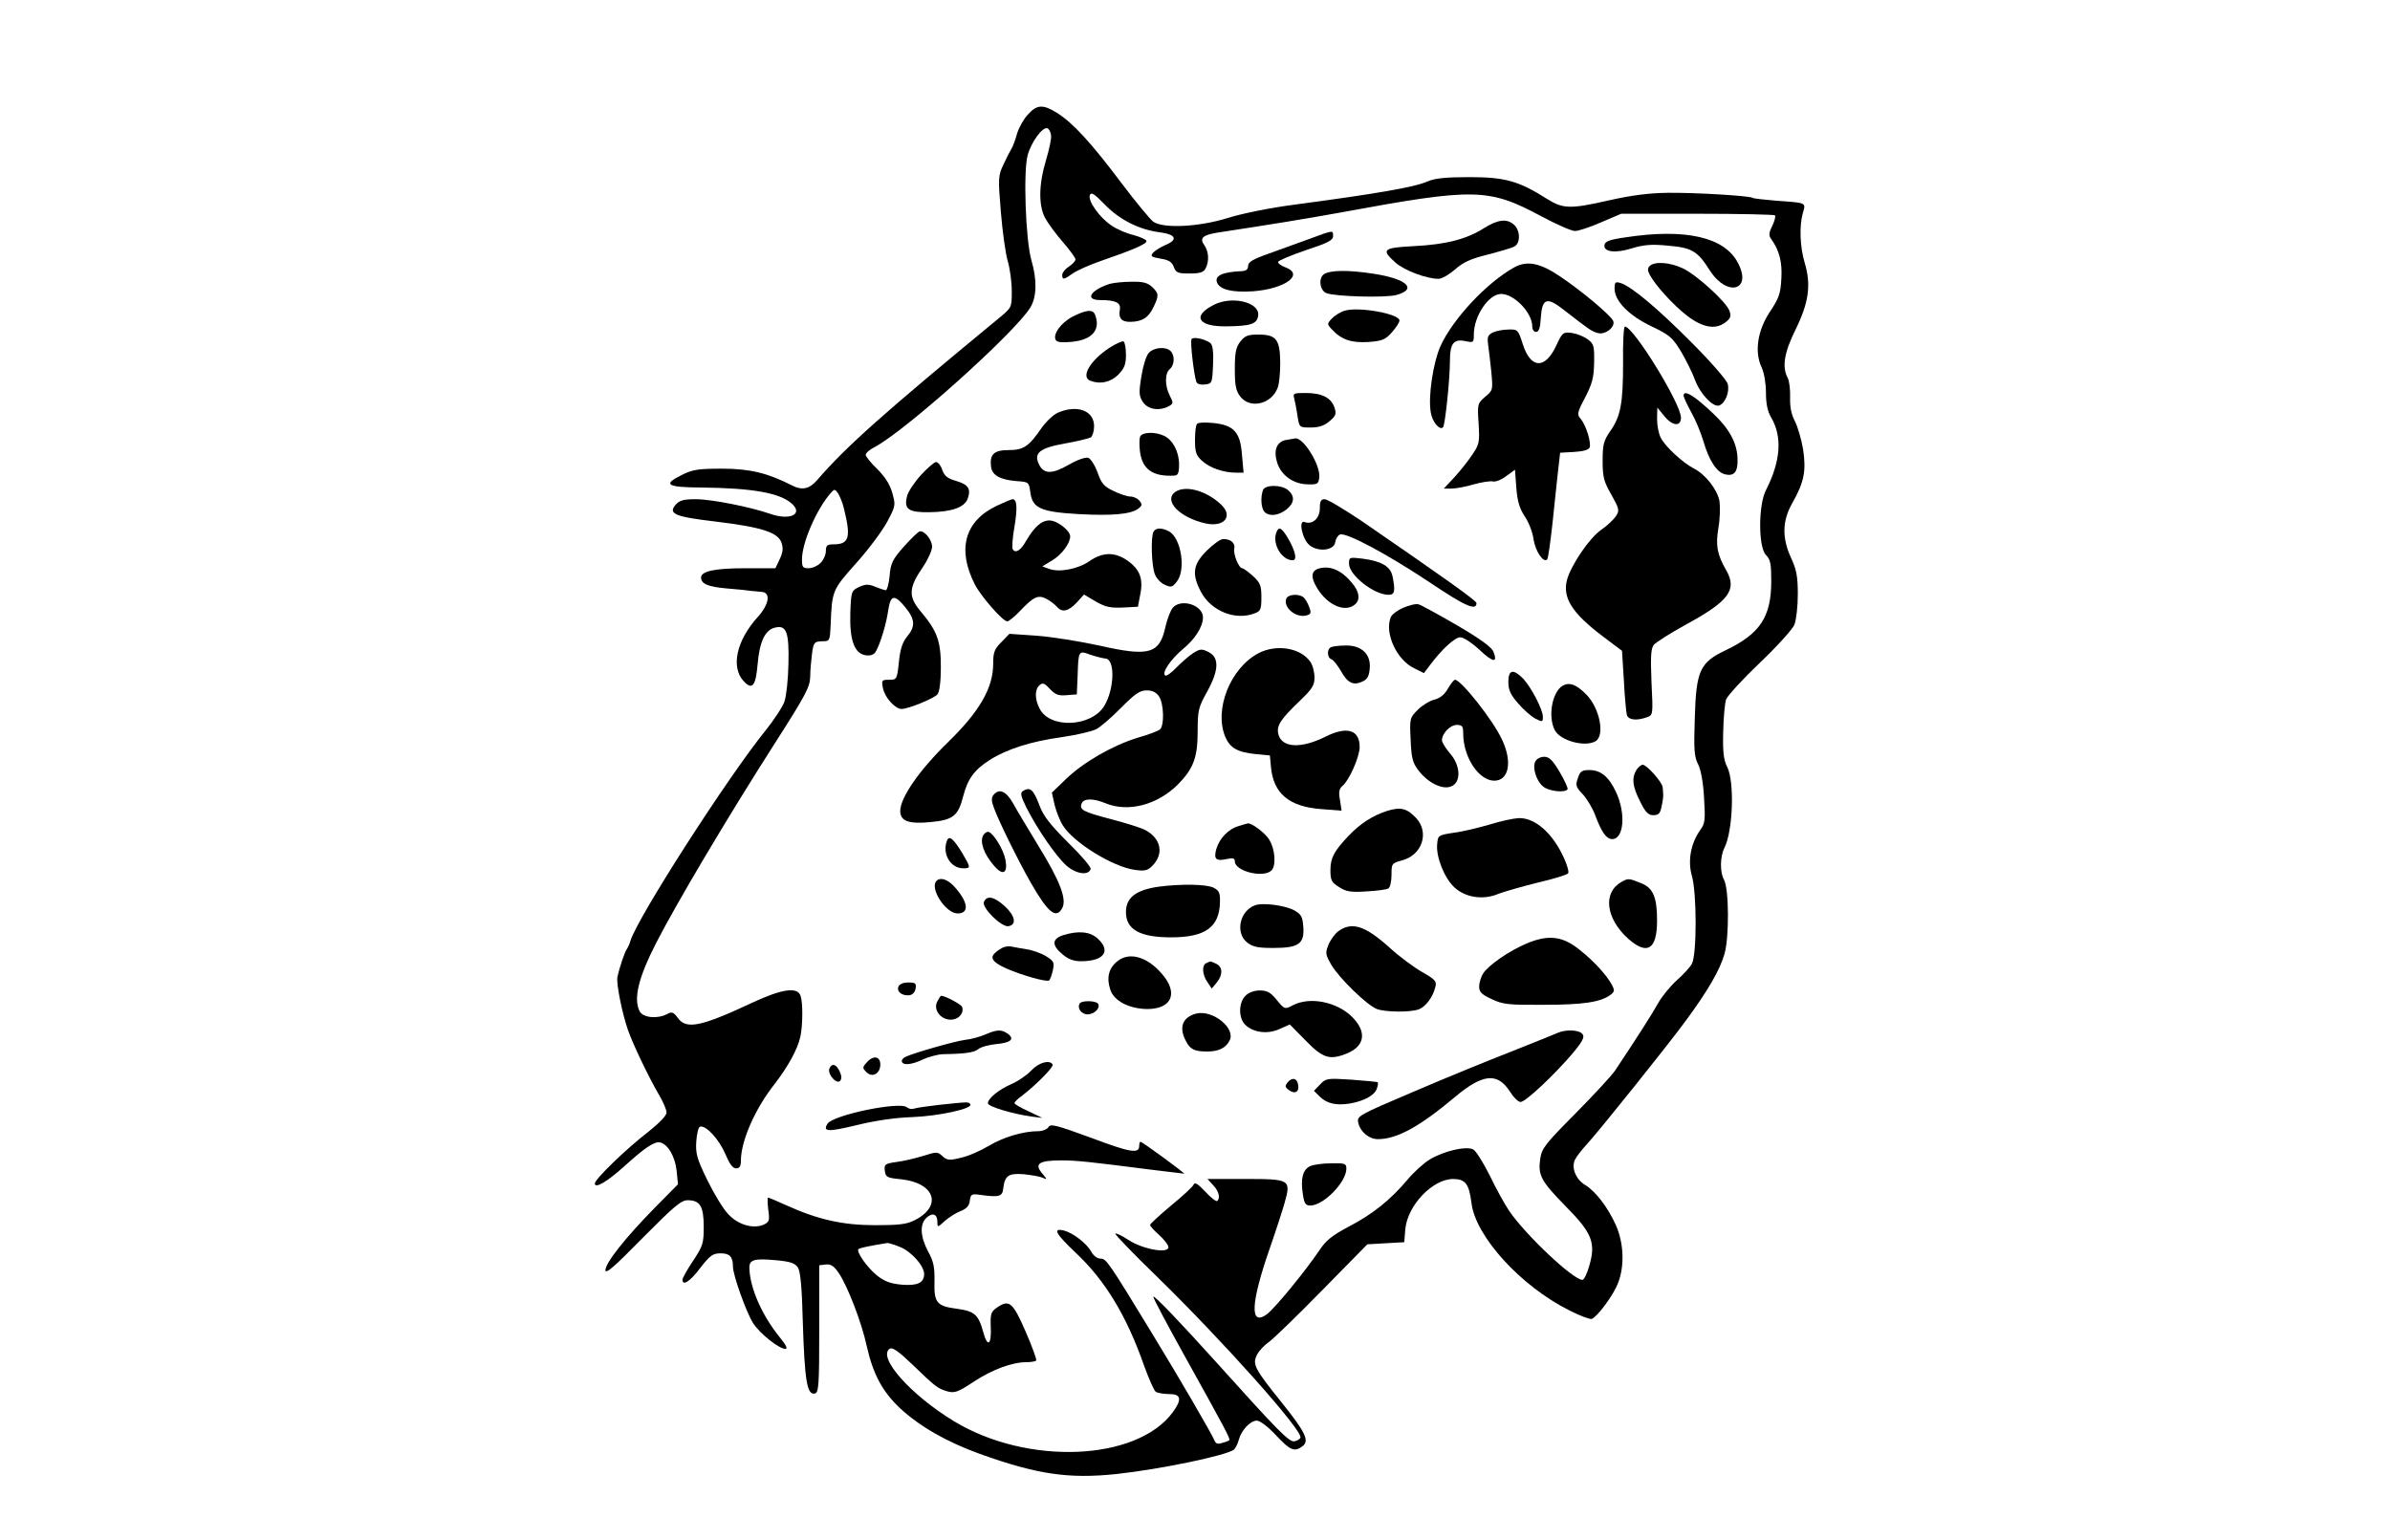 <?xml version="1.0" standalone="no"?>
<!DOCTYPE svg PUBLIC "-//W3C//DTD SVG 20010904//EN"
 "http://www.w3.org/TR/2001/REC-SVG-20010904/DTD/svg10.dtd">
<svg version="1.0" xmlns="http://www.w3.org/2000/svg"
 width="900pt" height="580pt" viewBox="0 0 900 580"
 preserveAspectRatio="xMidYMid meet">

<g transform="translate(0,580) scale(0.1,-0.1)"
fill="#000000" stroke="none">
<path d="M3871 5369 c-16 -17 -34 -49 -41 -72 -6 -23 -16 -49 -21 -57 -5 -8
-19 -35 -30 -59 -20 -42 -21 -50 -10 -180 6 -75 18 -158 26 -185 8 -27 15 -77
15 -112 0 -62 0 -62 -47 -101 -438 -361 -575 -483 -686 -611 -29 -34 -57 -40
-97 -19 -88 45 -156 62 -260 62 -90 0 -112 -3 -153 -24 -73 -36 -57 -46 74
-47 191 -2 296 -20 341 -61 44 -40 -8 -64 -82 -38 -75 26 -221 55 -280 55 -44
0 -61 -4 -75 -20 -31 -35 -4 -46 148 -64 175 -21 237 -41 250 -80 7 -21 5 -37
-7 -62 l-16 -34 -114 0 c-114 0 -166 -11 -166 -35 0 -24 27 -35 96 -41 38 -3
78 -7 89 -9 11 -1 30 -3 43 -4 35 -2 29 -46 -14 -94 -81 -89 -103 -190 -53
-243 32 -34 45 -17 52 65 7 84 28 128 64 137 44 12 55 -15 52 -136 -1 -58 -8
-122 -15 -142 -7 -20 -39 -69 -72 -110 -143 -177 -481 -703 -508 -791 -3 -12
-10 -26 -14 -32 -8 -11 -28 -71 -35 -104 -5 -25 18 -138 40 -201 20 -56 78
-177 116 -242 16 -27 29 -57 29 -68 0 -11 -27 -39 -67 -71 -87 -67 -203 -180
-203 -196 0 -21 48 8 110 64 77 70 113 94 134 91 30 -5 58 -52 64 -107 l5 -51
-86 -87 c-113 -115 -187 -209 -187 -236 0 -17 33 12 140 121 117 118 145 142
169 142 47 0 61 -22 61 -100 0 -62 -3 -72 -40 -128 -22 -33 -40 -65 -40 -71 0
-25 28 -8 67 44 37 48 48 55 77 55 34 0 46 -13 46 -50 0 -32 51 -174 76 -213
26 -40 98 -97 122 -97 9 0 2 15 -21 43 -66 81 -112 183 -115 259 -2 34 16 40
101 32 54 -5 71 -11 82 -28 9 -14 15 -76 18 -201 7 -225 16 -279 45 -273 15 3
17 28 17 243 l0 240 25 3 c19 2 31 -6 49 -33 33 -49 86 -186 105 -275 24 -106
59 -171 126 -234 75 -69 175 -126 299 -171 217 -78 336 -95 516 -76 166 18
415 70 442 92 6 6 14 22 18 37 9 35 43 72 68 72 12 0 43 -24 72 -55 53 -57 69
-64 99 -42 28 20 13 52 -75 162 -106 132 -114 147 -95 184 8 15 28 36 43 46
15 10 105 97 200 194 l172 175 69 4 70 4 4 50 c9 89 102 187 179 188 47 0 61
-18 70 -90 15 -126 185 -313 369 -405 39 -20 77 -34 84 -32 22 9 82 90 99 135
25 64 22 150 -8 218 -30 67 -76 127 -115 151 -36 21 -54 66 -39 96 6 12 26 38
44 57 45 49 310 379 376 470 81 110 126 188 143 248 18 63 17 245 -2 279 -16
29 -15 88 2 121 32 64 38 249 10 304 -13 25 -17 56 -15 130 1 54 6 110 11 124
6 15 63 77 127 138 64 61 122 125 130 143 7 18 13 68 13 115 0 67 -5 93 -25
136 -35 76 -34 140 4 207 45 79 53 122 41 202 -6 37 -20 85 -31 107 -14 26
-19 55 -18 90 1 28 -3 61 -9 73 -22 41 -14 94 30 183 49 100 59 167 34 250
-18 60 -21 139 -7 188 12 40 14 38 -98 46 -46 4 -87 8 -91 11 -13 8 -216 20
-320 19 -73 -1 -139 -10 -219 -28 -149 -34 -175 -33 -237 6 -104 66 -157 81
-289 81 -90 0 -130 -4 -159 -16 -49 -22 -189 -46 -504 -88 -85 -11 -196 -33
-249 -50 -110 -34 -242 -40 -280 -14 -11 8 -66 74 -121 147 -114 152 -181 224
-240 262 -54 34 -77 33 -111 -5z m87 -78 c2 -12 -7 -54 -19 -94 -27 -88 -29
-169 -4 -217 10 -19 40 -60 67 -91 26 -30 48 -60 48 -66 0 -6 -11 -18 -25 -27
-14 -9 -25 -23 -25 -31 0 -20 6 -19 41 6 16 11 61 31 101 45 125 43 179 66
175 77 -1 5 -24 15 -49 22 -26 6 -63 22 -83 36 -45 30 -89 93 -81 114 5 13 17
5 56 -35 56 -58 130 -95 208 -105 61 -8 69 -28 20 -48 -18 -8 -39 -21 -46 -29
-11 -13 -7 -16 28 -22 31 -5 43 -12 50 -31 8 -22 15 -25 59 -25 39 0 53 4 61
19 14 28 12 63 -5 88 -19 26 -6 38 50 47 203 31 333 52 465 76 505 93 555 92
755 -15 56 -30 113 -55 126 -55 13 0 58 15 99 33 l75 32 287 0 c157 0 289 -3
292 -6 3 -3 -1 -21 -10 -39 -13 -26 -14 -37 -5 -49 31 -43 43 -87 39 -151 -3
-56 -9 -73 -43 -124 -47 -71 -59 -152 -31 -210 9 -20 16 -59 16 -94 0 -43 6
-71 20 -95 42 -72 36 -163 -20 -273 -29 -56 -29 -215 0 -244 17 -17 20 -33 20
-99 0 -134 -42 -198 -172 -260 -97 -46 -111 -77 -116 -257 -4 -118 -2 -145 13
-173 10 -21 19 -68 22 -126 5 -83 4 -96 -15 -122 -35 -49 -47 -115 -31 -171
19 -65 19 -298 0 -332 -8 -14 -34 -42 -58 -63 -24 -22 -55 -60 -69 -85 -23
-41 -73 -120 -161 -252 -12 -19 -80 -92 -149 -162 -115 -116 -128 -132 -134
-172 -9 -62 3 -84 96 -179 99 -100 114 -137 89 -223 -8 -30 -20 -54 -26 -54
-35 0 -215 170 -276 260 -17 25 -50 85 -73 133 -24 48 -52 93 -62 98 -26 14
-109 -5 -163 -37 -22 -13 -60 -47 -85 -77 -65 -77 -133 -131 -222 -177 -60
-32 -85 -51 -109 -88 -57 -84 -170 -221 -199 -242 -65 -46 -60 43 12 250 22
63 47 140 56 172 24 86 20 88 -151 88 l-140 0 21 -23 c22 -23 28 -48 16 -60
-4 -3 -24 12 -45 35 -28 30 -40 37 -44 27 -3 -8 -41 -43 -85 -79 -43 -36 -79
-69 -79 -73 -1 -4 15 -21 34 -38 19 -17 35 -38 35 -46 0 -25 -96 -8 -150 27
-24 16 -47 27 -50 24 -2 -3 68 -76 157 -162 245 -239 549 -579 540 -606 -2 -6
-12 -12 -23 -14 -20 -3 -62 40 -294 298 -138 153 -232 251 -237 247 -2 -3 50
-101 115 -218 159 -286 176 -318 171 -323 -2 -2 -14 -7 -27 -10 -16 -6 -24 -3
-29 10 -8 21 -134 238 -232 398 -168 276 -175 286 -197 286 -12 0 -26 11 -34
25 -17 32 -69 72 -104 81 -43 10 -31 -12 45 -84 111 -104 192 -238 258 -427
18 -49 37 -93 44 -97 7 -4 29 -8 50 -8 45 0 49 -20 13 -69 -136 -184 -548
-201 -824 -33 -163 99 -290 242 -241 273 10 6 34 -11 84 -59 86 -83 95 -91
133 -102 27 -7 39 -3 98 36 70 46 145 74 199 74 17 0 34 3 37 6 3 3 -15 52
-40 110 -49 112 -62 122 -110 88 -20 -14 -23 -23 -21 -72 3 -67 -12 -78 -28
-20 -18 67 -33 80 -98 89 -78 10 -88 23 -86 103 1 53 -3 75 -24 113 -30 57
-32 103 -6 127 23 21 41 14 41 -16 0 -21 1 -21 28 4 15 13 41 30 59 37 23 9
33 20 35 39 3 24 7 26 33 23 78 -11 90 -8 93 24 6 48 20 57 76 53 28 -3 60 -8
71 -13 19 -8 19 -8 3 12 -36 40 -18 53 70 53 57 0 110 -6 337 -35 66 -8 122
-15 124 -15 3 0 -32 27 -77 60 -45 33 -84 60 -87 60 -3 0 -5 -7 -5 -15 0 -31
-32 -26 -181 30 -131 48 -154 54 -161 40 -5 -8 -22 -15 -38 -15 -56 0 -131
-22 -186 -55 -30 -18 -77 -39 -105 -45 -44 -11 -52 -10 -70 6 -18 17 -22 17
-72 1 -30 -9 -75 -20 -101 -23 -43 -6 -47 -9 -44 -33 3 -24 8 -27 61 -32 129
-14 157 -102 50 -155 -30 -15 -60 -18 -148 -18 -121 0 -215 21 -334 75 -35 16
-66 29 -69 29 -2 0 -2 -20 1 -45 6 -41 4 -47 -17 -57 -39 -17 -96 -1 -133 39
-19 19 -54 77 -79 128 -39 80 -45 100 -42 146 2 29 8 54 14 56 22 7 72 -48 95
-102 16 -38 28 -55 41 -55 13 0 18 8 18 28 0 74 52 194 125 287 52 67 89 134
99 181 9 41 10 127 1 153 -11 36 -70 27 -182 -25 -192 -90 -248 -102 -280 -58
-17 23 -23 25 -41 15 -36 -19 -90 -14 -103 10 -24 47 -6 125 62 258 76 148
263 464 447 752 116 181 132 212 133 250 0 24 4 64 7 89 6 41 9 44 37 45 30 0
30 1 33 60 5 131 6 133 96 234 46 51 98 121 117 156 32 60 32 63 19 109 -9 32
-27 60 -56 89 -24 23 -44 48 -44 54 0 7 15 20 33 29 115 60 527 429 587 526
24 40 26 102 4 178 -22 77 -31 335 -14 396 14 50 56 107 74 101 6 -2 12 -13
14 -26z m-780 -1406 c27 -109 20 -135 -39 -135 -24 0 -29 -4 -29 -25 0 -14 -9
-34 -20 -45 -11 -11 -31 -20 -45 -20 -22 0 -25 4 -25 33 0 63 54 188 108 250
14 16 16 16 28 -1 6 -10 17 -35 22 -57z m211 -2781 c43 -17 91 -71 91 -102 0
-33 -25 -45 -85 -40 -42 4 -64 12 -93 35 -37 30 -79 90 -69 99 4 4 35 11 109
23 4 0 25 -6 47 -15z"/>
<path d="M5587 4940 c-65 -41 -143 -61 -264 -67 -116 -6 -123 -13 -68 -62 34
-30 117 -61 162 -61 13 0 40 16 62 35 30 27 58 40 122 56 46 12 92 25 102 31
23 12 22 60 -1 81 -27 25 -61 21 -115 -13z"/>
<path d="M4930 4900 c-41 -15 -110 -40 -152 -55 -60 -21 -78 -32 -78 -46 0
-13 -7 -19 -22 -20 -74 -3 -105 -17 -95 -43 11 -27 57 -38 135 -33 121 9 195
63 123 90 -17 6 -30 16 -28 21 2 5 49 25 105 44 82 27 102 37 102 53 0 23 2
23 -90 -11z"/>
<path d="M6120 4906 c-57 -8 -76 -15 -78 -28 -5 -27 41 -33 104 -13 43 13 72
16 134 10 92 -8 112 -20 159 -94 65 -101 160 -75 106 28 -50 98 -197 132 -425
97z"/>
<path d="M5702 4793 c-103 -57 -230 -193 -277 -295 -28 -62 -48 -192 -37 -252
6 -36 34 -68 46 -55 8 8 26 182 26 250 0 66 14 84 60 74 29 -6 30 -5 30 27 1
69 56 151 103 151 49 0 117 -71 117 -122 0 -12 6 -21 14 -21 11 0 16 15 18 51
5 78 23 83 92 28 90 -70 100 -77 122 -83 30 -9 70 25 58 47 -13 23 -115 109
-195 163 -78 54 -128 64 -177 37z"/>
<path d="M6212 4798 c-8 -8 -8 -17 0 -32 21 -40 88 -114 141 -155 60 -46 109
-54 147 -23 17 14 20 22 12 43 -14 34 -121 132 -174 158 -48 23 -107 28 -126
9z"/>
<path d="M4985 4767 c-21 -16 -15 -61 10 -71 35 -13 221 -18 263 -7 81 22 40
61 -85 80 -96 15 -165 14 -188 -2z"/>
<path d="M4179 4731 c-72 -23 -96 -61 -36 -61 58 0 79 -10 74 -36 -6 -33 7
-47 41 -46 44 1 67 16 86 56 21 44 20 51 -6 76 -17 15 -34 20 -77 19 -31 0
-68 -4 -82 -8z"/>
<path d="M6080 4713 c0 -46 53 -101 139 -142 69 -33 79 -42 112 -96 19 -33 43
-81 52 -106 20 -54 69 -104 91 -96 23 9 40 51 32 81 -4 15 -63 83 -134 154
-129 130 -228 213 -269 226 -20 6 -23 4 -23 -21z"/>
<path d="M4571 4652 c-84 -42 -59 -83 48 -81 92 1 115 9 119 41 6 50 -99 75
-167 40z"/>
<path d="M5064 4630 c-17 -5 -39 -19 -49 -30 -18 -19 -18 -21 1 -41 35 -38 73
-51 137 -47 52 4 64 9 88 36 16 18 29 38 29 45 0 25 -153 53 -206 37z"/>
<path d="M4040 4608 c-45 -23 -77 -68 -64 -89 4 -8 26 -10 63 -6 75 8 106 46
85 101 -8 22 -32 20 -84 -6z"/>
<path d="M6112 4433 c0 -153 -9 -202 -50 -259 -23 -34 -27 -49 -27 -109 0 -61
4 -78 33 -128 30 -54 31 -59 17 -81 -9 -13 -33 -36 -55 -51 -45 -31 -113 -132
-129 -188 -18 -68 19 -126 134 -213 l73 -55 7 -112 c3 -62 9 -120 11 -129 6
-20 38 -23 76 -9 23 8 23 10 17 132 -4 99 -2 127 9 141 8 9 61 43 119 75 164
89 196 132 153 206 -34 60 -40 92 -29 159 6 34 7 79 4 101 -8 43 -52 100 -97
123 -41 21 -107 82 -124 115 -8 16 -14 47 -14 71 l1 43 28 -34 c30 -36 61 -38
61 -4 0 53 -179 343 -211 343 -5 0 -8 -62 -7 -137z"/>
<path d="M5622 4548 c-20 -10 -22 -17 -18 -47 3 -20 8 -66 12 -103 6 -66 6
-68 -23 -92 -29 -25 -30 -27 -25 -101 4 -69 3 -78 -23 -116 -15 -23 -45 -61
-67 -85 l-41 -44 30 0 c16 0 53 7 83 16 29 8 61 13 71 11 10 -3 33 6 51 20
l33 24 5 -68 c4 -51 12 -78 32 -108 15 -22 30 -61 33 -87 7 -44 37 -89 51 -75
4 3 12 64 20 134 7 70 17 160 21 198 l8 70 53 3 c34 2 55 8 58 17 7 18 -14 85
-34 108 -14 16 -13 23 17 80 27 52 33 75 34 132 1 62 -1 70 -24 87 -13 10 -40
21 -59 24 -34 4 -36 3 -59 -46 -42 -92 -97 -90 -127 5 -17 53 -19 55 -53 54
-20 0 -46 -5 -59 -11z"/>
<path d="M4671 4514 c-17 -22 -21 -41 -21 -104 0 -63 4 -82 21 -104 37 -47
117 -28 140 33 6 14 10 57 10 95 -1 88 -15 106 -82 106 -39 0 -51 -4 -68 -26z"/>
<path d="M4487 4523 c-6 -9 9 -135 18 -161 3 -8 16 -12 32 -10 27 3 28 5 31
74 2 49 -1 74 -10 82 -19 15 -65 25 -71 15z"/>
<path d="M4176 4489 c-72 -48 -107 -109 -70 -123 37 -14 76 -6 105 23 23 24
29 38 29 75 0 24 -4 47 -9 50 -4 3 -29 -8 -55 -25z"/>
<path d="M4326 4471 c-10 -11 -22 -50 -28 -89 -10 -61 -9 -74 6 -96 18 -28 61
-35 97 -16 18 10 18 13 4 40 -19 37 -19 84 0 100 18 15 20 51 3 68 -18 18 -63
14 -82 -7z"/>
<path d="M4874 4298 c3 -13 9 -42 12 -65 7 -43 7 -43 50 -43 31 0 51 7 71 24
24 21 26 27 18 52 -13 37 -48 54 -109 54 -45 0 -48 -1 -42 -22z"/>
<path d="M6340 4310 c0 -6 13 -34 29 -63 16 -28 36 -77 45 -107 21 -73 50
-118 81 -126 36 -9 50 9 48 60 -2 58 -31 111 -90 167 -71 68 -113 94 -113 69z"/>
<path d="M3984 4246 c-18 -8 -45 -34 -62 -58 -48 -70 -68 -83 -124 -83 -55 0
-72 -16 -66 -63 4 -32 34 -49 98 -54 44 -3 45 -4 50 -43 8 -59 40 -73 181 -81
125 -7 196 -1 225 20 15 12 16 16 5 30 -7 9 -23 16 -34 16 -11 0 -40 9 -64 21
-36 17 -46 29 -60 70 -10 27 -26 52 -35 55 -11 3 -42 -8 -73 -26 -63 -36 -94
-36 -112 0 -22 44 2 63 98 80 46 8 90 19 97 23 6 5 12 23 12 42 0 59 -64 82
-136 51z"/>
<path d="M4508 4204 c-5 -4 -8 -32 -8 -61 0 -45 4 -58 26 -78 29 -27 81 -45
128 -45 l29 0 -6 66 c-6 86 -30 113 -108 121 -30 3 -57 2 -61 -3z"/>
<path d="M4293 4155 c-3 -9 -3 -34 0 -57 9 -66 49 -94 130 -89 13 1 17 10 17
42 0 48 -24 93 -57 108 -35 16 -83 14 -90 -4z"/>
<path d="M4842 4143 c-34 -7 -47 -38 -33 -84 15 -49 61 -82 115 -83 37 -1 41
1 44 26 5 46 -59 150 -90 147 -7 -1 -23 -4 -36 -6z"/>
<path d="M3467 4010 c-25 -28 -49 -64 -52 -81 -11 -47 7 -59 84 -58 85 1 133
18 145 51 13 37 3 53 -44 67 -32 9 -44 19 -52 42 -5 16 -16 29 -23 29 -7 0
-33 -23 -58 -50z"/>
<path d="M4756 3954 c-10 -26 -7 -69 6 -82 18 -18 52 -14 82 9 30 24 33 49 8
72 -24 22 -88 23 -96 1z"/>
<path d="M4425 3947 c-44 -33 17 -96 114 -118 71 -16 106 27 59 71 -56 53
-135 74 -173 47z"/>
<path d="M3755 3896 c-122 -57 -152 -164 -84 -297 23 -45 105 -139 122 -139 6
0 27 17 47 38 52 55 69 63 100 47 15 -8 32 -21 39 -29 20 -24 43 -19 75 14
l28 31 44 -26 c36 -21 55 -25 102 -23 l57 3 9 47 c12 59 -2 95 -50 128 -47 32
-92 31 -141 -3 -43 -30 -115 -44 -153 -29 l-25 9 38 23 c35 21 67 64 67 90 0
22 -49 60 -78 60 -30 0 -56 -23 -88 -77 -20 -36 -40 -48 -50 -32 -4 6 -1 44 6
84 12 71 10 105 -7 105 -4 0 -30 -11 -58 -24z"/>
<path d="M4970 3885 c0 -37 -28 -62 -57 -51 -25 10 -9 -65 18 -87 33 -27 93
-20 97 11 2 13 10 26 18 29 23 9 173 -71 333 -177 138 -93 181 -112 181 -81 0
9 -133 103 -434 310 -66 44 -127 81 -138 81 -14 0 -18 -8 -18 -35z"/>
<path d="M4344 3798 c-11 -18 -8 -129 5 -161 6 -15 22 -33 37 -39 23 -11 29
-10 45 11 36 44 17 165 -29 190 -27 14 -49 14 -58 -1z"/>
<path d="M4805 3791 c-13 -43 23 -101 63 -101 18 0 10 36 -19 85 -24 40 -35
44 -44 16z"/>
<path d="M3405 3743 c-44 -50 -51 -63 -55 -112 -3 -31 -10 -55 -15 -54 -6 1
-24 7 -41 14 -24 10 -36 9 -60 -2 -28 -14 -29 -16 -32 -99 -3 -102 16 -153 60
-158 18 -2 30 3 37 16 18 33 39 105 46 155 9 57 23 60 64 10 37 -45 39 -72 7
-110 -17 -21 -26 -46 -31 -96 -7 -66 -8 -67 -37 -67 -28 0 -29 -2 -23 -32 7
-35 46 -78 70 -78 25 0 123 40 135 55 8 9 13 49 13 102 0 99 -13 136 -78 213
-45 54 -43 87 10 164 19 28 35 63 35 77 0 25 -27 60 -46 58 -5 0 -31 -25 -59
-56z"/>
<path d="M4544 3726 c-52 -52 -57 -88 -21 -156 38 -71 129 -108 201 -80 23 8
26 15 26 60 0 45 -4 55 -32 81 -18 16 -36 29 -40 29 -13 0 -35 54 -30 74 4 21
-13 36 -42 36 -10 0 -38 -20 -62 -44z"/>
<path d="M5080 3677 c0 -43 94 -117 149 -117 23 0 26 14 15 69 -8 38 -40 57
-112 67 -51 6 -52 6 -52 -19z"/>
<path d="M4970 3660 c-33 -8 -36 -32 -10 -75 41 -67 109 -94 145 -59 18 18 13
47 -14 79 -38 46 -79 65 -121 55z"/>
<path d="M4844 3546 c-14 -35 41 -78 81 -62 12 4 13 11 4 33 -6 15 -16 31 -22
35 -20 13 -57 9 -63 -6z"/>
<path d="M4417 3512 c-9 -10 -21 -42 -28 -71 -22 -104 -61 -115 -250 -72 -74
16 -180 33 -236 37 l-102 7 -30 -31 c-26 -26 -31 -38 -31 -81 0 -92 -51 -180
-170 -296 -108 -105 -180 -209 -180 -259 0 -38 31 -50 114 -42 85 8 104 23
123 97 17 66 42 100 100 137 65 41 155 70 272 86 54 8 112 21 129 30 16 8 59
45 94 81 52 52 70 65 96 65 21 0 36 -7 46 -22 19 -27 21 -111 4 -125 -7 -6
-44 -20 -83 -31 -95 -29 -206 -93 -271 -156 l-53 -51 10 -45 c6 -24 19 -59 31
-78 40 -65 189 -157 272 -168 36 -5 47 -3 65 15 45 45 34 104 -28 136 -16 8
-73 26 -127 40 -106 28 -120 35 -111 59 8 20 44 20 90 1 85 -35 194 -7 272 70
59 60 75 102 75 200 0 80 3 91 35 149 45 81 47 129 7 150 -26 13 -32 13 -58
-3 -16 -10 -44 -35 -63 -54 -19 -20 -38 -34 -43 -31 -15 9 21 62 68 101 44 36
74 83 74 118 0 46 -81 72 -113 37z m-255 -192 c38 -1 35 -115 -4 -179 -49 -79
-204 -86 -243 -10 -19 36 -19 73 0 89 12 10 19 7 39 -15 20 -21 32 -26 63 -23
l38 3 3 70 c3 96 3 96 49 79 21 -7 46 -13 55 -14z"/>
<path d="M5284 3511 c-23 -10 -44 -26 -47 -36 -24 -60 23 -161 89 -192 l36
-18 22 29 c46 62 95 106 115 106 12 0 44 -21 72 -47 51 -48 70 -51 53 -8 -6
17 -48 48 -137 100 -71 41 -136 77 -145 79 -10 3 -35 -3 -58 -13z"/>
<path d="M5013 3363 c-17 -6 -16 -40 1 -46 8 -3 24 -24 36 -45 25 -45 47 -55
82 -38 17 8 24 21 26 49 5 53 -31 87 -90 86 -24 0 -49 -3 -55 -6z"/>
<path d="M4739 3340 c-106 -56 -168 -212 -125 -315 18 -42 46 -58 115 -65 l53
-5 4 -43 c9 -100 68 -150 189 -159 l77 -6 -6 40 c-6 31 -3 43 10 54 25 21 64
109 64 146 0 65 -48 79 -128 39 -92 -46 -165 -43 -178 9 -8 32 8 56 80 125 48
46 56 59 56 89 0 20 -7 47 -16 59 -37 53 -128 67 -195 32z"/>
<path d="M5680 3232 c0 -30 8 -48 36 -80 20 -24 49 -49 65 -58 27 -14 29 -13
29 6 0 28 -42 108 -73 143 -38 39 -57 36 -57 -11z"/>
<path d="M5452 3206 c-13 -23 -31 -36 -51 -41 -17 -4 -45 -21 -62 -38 -30 -30
-31 -32 -27 -112 3 -70 7 -87 30 -117 36 -47 92 -74 124 -59 37 16 34 79 -6
124 -16 19 -30 41 -30 49 0 26 31 58 56 58 20 0 24 -5 24 -32 0 -90 59 -178
117 -178 55 0 69 71 29 155 -33 72 -154 225 -177 225 -4 0 -16 -15 -27 -34z"/>
<path d="M5885 3218 c-40 -23 -57 -116 -30 -168 21 -40 115 -65 154 -41 35 22
15 123 -34 174 -38 39 -64 49 -90 35z"/>
<path d="M5782 2933 c-13 -22 3 -74 29 -95 21 -18 84 -25 92 -10 2 4 -11 33
-30 65 -26 44 -39 57 -58 57 -13 0 -28 -7 -33 -17z"/>
<path d="M6162 2900 c-18 -30 -15 -61 14 -118 20 -41 31 -52 50 -52 20 0 26 7
31 33 4 17 7 38 6 45 0 6 -1 19 -2 27 -1 19 -60 85 -75 85 -6 0 -17 -9 -24
-20z"/>
<path d="M5942 2870 c-10 -27 -8 -34 19 -62 16 -18 37 -53 46 -78 24 -64 42
-90 64 -90 44 0 52 96 15 176 -28 60 -58 84 -102 84 -27 0 -34 -5 -42 -30z"/>
<path d="M3852 2821 c-11 -7 -8 -19 13 -62 42 -83 112 -184 151 -219 37 -32
83 -38 91 -13 3 7 -36 52 -85 100 -67 67 -93 100 -107 138 -23 62 -36 73 -63
56z"/>
<path d="M3741 2806 c-8 -10 -8 -22 1 -46 16 -47 92 -201 140 -285 65 -113 95
-137 118 -95 18 33 -8 102 -90 235 -40 66 -84 139 -97 163 -25 43 -51 54 -72
28z"/>
<path d="M5223 2746 c-55 -18 -100 -47 -144 -93 -56 -59 -69 -84 -69 -130 0
-38 4 -46 33 -64 26 -17 44 -20 103 -16 39 2 76 7 82 11 7 4 12 27 12 51 0 43
1 44 40 55 76 20 103 105 53 159 -35 37 -58 43 -110 27z"/>
<path d="M5610 2695 c-41 -12 -102 -27 -135 -31 -59 -9 -60 -10 -63 -42 -5
-48 26 -127 64 -163 41 -39 109 -50 167 -25 21 8 87 27 147 42 61 14 112 30
115 35 4 5 -3 29 -14 54 -42 96 -110 156 -172 154 -19 -1 -68 -11 -109 -24z"/>
<path d="M4664 2689 c-38 -11 -72 -46 -84 -87 -10 -38 -1 -46 40 -37 23 5 30
3 30 -9 0 -37 108 -64 138 -34 18 18 14 79 -8 115 -15 26 -69 66 -82 62 -2 0
-17 -5 -34 -10z"/>
<path d="M3702 2653 c-13 -24 4 -71 41 -113 34 -40 53 -29 43 23 -7 37 -44 98
-63 104 -6 2 -16 -4 -21 -14z"/>
<path d="M3566 2634 c-19 -49 13 -104 61 -104 29 0 29 2 -2 55 -34 56 -51 71
-59 49z"/>
<path d="M3527 2483 c-28 -27 34 -123 79 -123 46 0 40 44 -14 103 -25 26 -51
34 -65 20z"/>
<path d="M6105 2478 c-70 -40 -58 -137 26 -213 72 -64 109 -41 109 68 0 89
-15 123 -60 141 -47 19 -49 19 -75 4z"/>
<path d="M4365 2461 c-87 -12 -125 -41 -125 -96 0 -66 53 -95 170 -95 128 0
182 38 184 132 1 35 -3 44 -24 55 -26 13 -119 15 -205 4z"/>
<path d="M3705 2403 c-8 -22 67 -96 93 -91 31 6 25 38 -13 74 -40 37 -69 44
-80 17z"/>
<path d="M4724 2390 c-57 -23 -72 -104 -28 -139 21 -17 41 -21 98 -21 96 0
118 15 114 78 -3 39 -7 48 -33 63 -36 20 -122 31 -151 19z"/>
<path d="M5041 2294 c-13 -9 -30 -32 -38 -51 -13 -32 -12 -37 10 -76 30 -51
135 -153 172 -167 33 -12 126 -13 158 -1 26 10 53 46 62 84 6 21 0 28 -49 56
-30 17 -86 58 -123 92 -91 82 -141 99 -192 63z"/>
<path d="M4003 2278 c-42 -14 -43 -38 -2 -72 21 -18 42 -26 69 -26 87 0 115
38 64 85 -29 27 -73 31 -131 13z"/>
<path d="M5749 2247 c-66 -28 -143 -81 -164 -113 -8 -13 -15 -35 -15 -49 0
-21 9 -30 48 -48 42 -20 63 -22 197 -21 147 0 212 10 249 37 16 12 17 17 6 38
-20 37 -68 90 -123 133 -63 51 -117 57 -198 23z"/>
<path d="M3780 2233 c-8 -3 -23 -12 -32 -21 -22 -19 -10 -36 41 -59 62 -27
155 -53 162 -45 4 4 10 21 14 39 6 29 3 34 -26 52 -18 11 -51 23 -73 26 -23 4
-48 8 -56 10 -8 2 -22 1 -30 -2z"/>
<path d="M4209 2181 c-34 -26 -43 -63 -28 -108 14 -43 71 -72 139 -73 86 0
115 52 67 118 -56 75 -130 101 -178 63z"/>
<path d="M4543 2173 c-18 -7 -16 -44 4 -72 l16 -24 19 23 c23 29 23 57 -1 70
-11 5 -21 10 -23 9 -2 0 -9 -3 -15 -6z"/>
<path d="M3383 2084 c-7 -19 14 -35 42 -32 12 2 21 12 23 26 3 19 -1 22 -28
22 -19 0 -33 -6 -37 -16z"/>
<path d="M4690 2050 c-26 -26 -27 -83 -1 -109 30 -30 85 -37 130 -16 l38 17
60 -61 c65 -67 91 -75 158 -47 65 28 72 81 17 136 -57 57 -159 78 -224 44 -30
-16 -31 -15 -60 20 -23 29 -37 36 -64 36 -21 0 -42 -8 -54 -20z"/>
<path d="M3530 2029 c-17 -30 11 -69 50 -69 30 0 51 24 43 48 -4 10 -64 42
-79 42 -2 0 -8 -9 -14 -21z"/>
<path d="M4066 2021 c-11 -17 6 -41 29 -41 26 0 50 24 40 40 -8 12 -62 13 -69
1z"/>
<path d="M4505 1983 c-51 -13 -67 -51 -40 -102 16 -33 33 -41 81 -41 42 0 70
13 84 41 25 46 -63 117 -125 102z"/>
<path d="M3710 1904 c-19 -8 -53 -18 -75 -20 -40 -5 -196 -50 -225 -64 -8 -4
-15 -11 -14 -16 1 -17 35 -15 77 5 23 11 58 20 77 21 81 1 119 6 134 19 9 8
39 16 67 19 56 5 71 19 44 39 -24 17 -41 16 -85 -3z"/>
<path d="M5865 1910 c-11 -5 -88 -36 -171 -69 -83 -32 -249 -100 -368 -151
-214 -91 -217 -93 -211 -119 8 -34 40 -61 74 -61 71 0 157 47 289 158 106 89
161 94 208 21 13 -21 31 -39 40 -39 19 0 127 102 196 183 39 47 46 62 37 73
-13 16 -63 18 -94 4z"/>
<path d="M3265 1800 c-18 -19 -18 -22 -2 -38 22 -22 52 -5 52 29 0 31 -26 36
-50 9z"/>
<path d="M3884 1769 c-16 -17 -49 -40 -74 -51 -49 -21 -90 -55 -90 -73 0 -12
93 -40 165 -50 l40 -5 -52 25 c-29 13 -53 27 -53 31 0 3 12 16 28 27 58 45
121 110 116 118 -11 19 -52 8 -80 -22z"/>
<path d="M3123 1775 c-7 -21 27 -59 40 -46 7 7 7 19 -1 36 -13 28 -30 33 -39
10z"/>
<path d="M4849 1724 c-11 -14 -11 -18 6 -30 22 -16 39 -5 33 22 -4 24 -22 28
-39 8z"/>
<path d="M4971 1716 l-23 -24 21 -21 c27 -27 62 -35 113 -27 54 9 95 31 103
57 4 11 5 22 3 23 -1 2 -46 6 -99 10 -92 6 -96 5 -118 -18z"/>
<path d="M3535 1639 c-43 -5 -85 -11 -93 -14 -8 -3 -20 -1 -27 5 -27 23 -278
-29 -299 -62 -19 -31 3 -31 111 -5 69 17 145 28 208 30 101 4 229 32 219 48
-6 10 -5 10 -119 -2z"/>
<path d="M4933 1408 c-27 -13 -36 -47 -27 -104 5 -36 10 -44 28 -44 50 0 136
88 136 139 0 19 -5 21 -57 20 -32 0 -68 -5 -80 -11z"/>
</g>
</svg>
